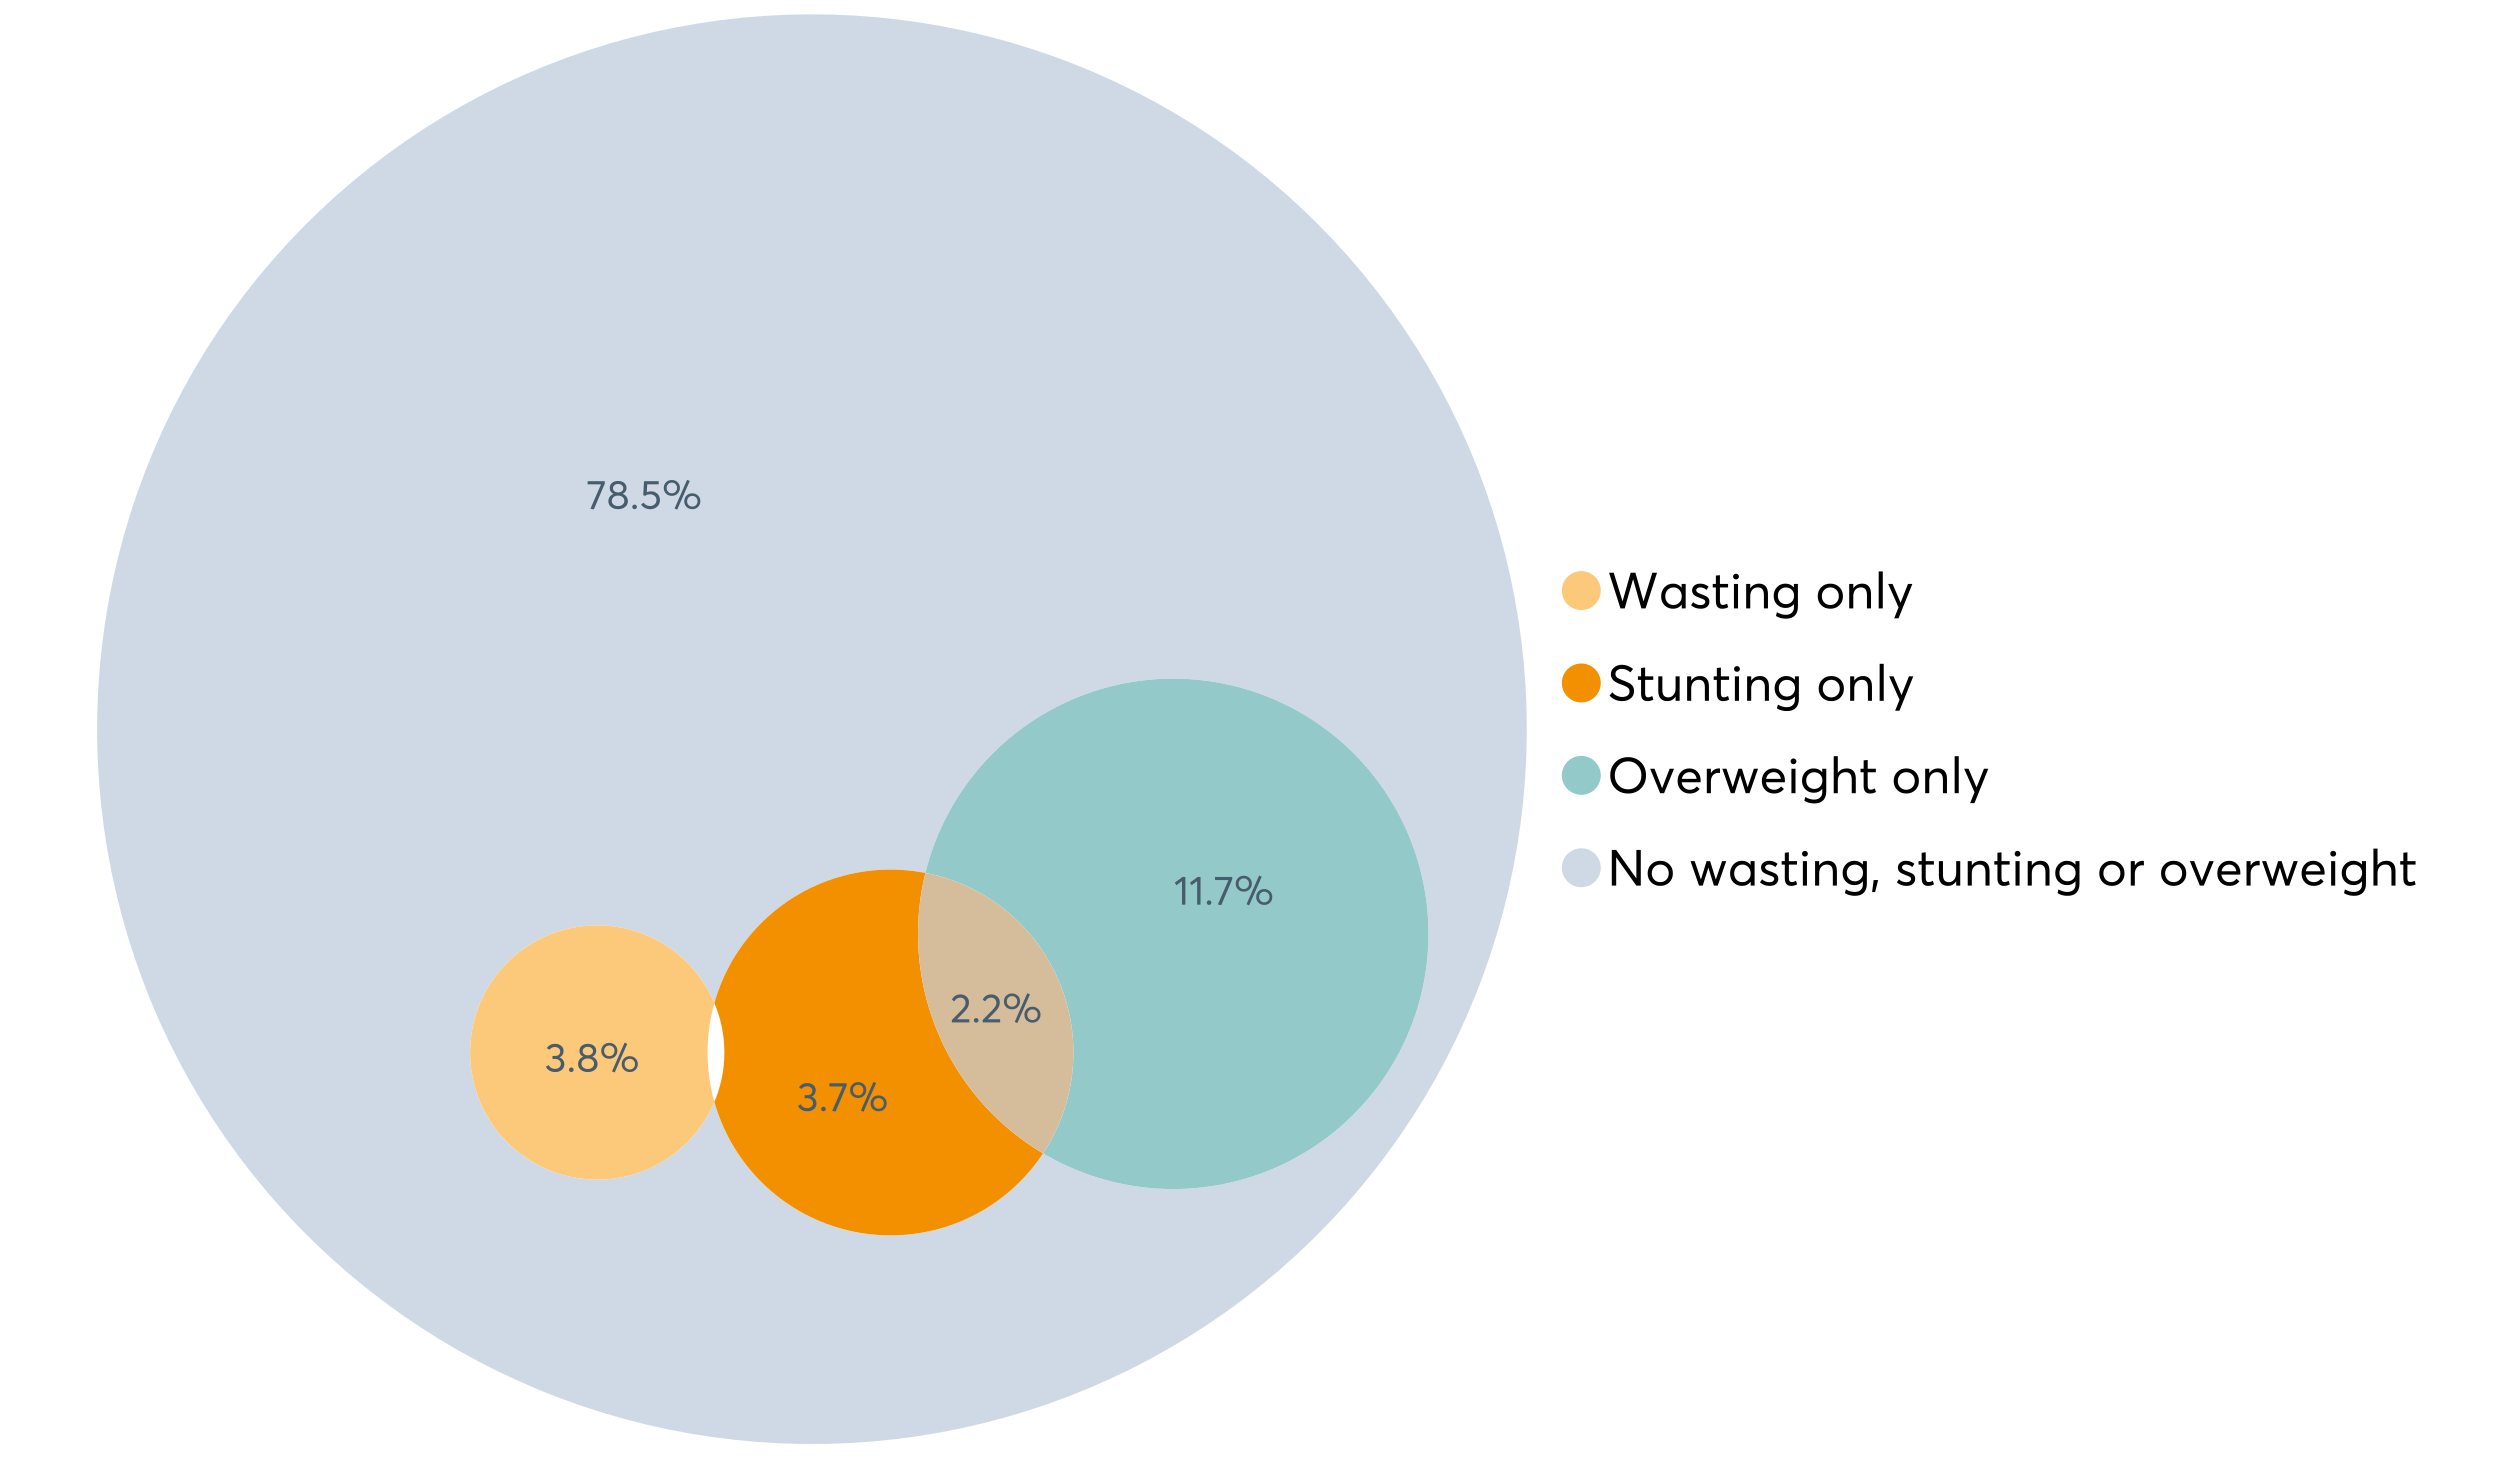 <?xml version="1.0" encoding="UTF-8"?>
<svg xmlns="http://www.w3.org/2000/svg" xmlns:xlink="http://www.w3.org/1999/xlink" width="1234.286pt" height="720pt" viewBox="0 0 1234.286 720" version="1.1">
<defs>
<g>
<symbol overflow="visible" id="glyph0-0">
<path style="stroke:none;" d=""/>
</symbol>
<symbol overflow="visible" id="glyph0-1">
<path style="stroke:none;" d="M 22.234 -17.609 L 24.547 -17.609 L 18.906 0 L 16.828 0 L 12.75 -14.438 L 12.734 -14.438 L 8.578 0 L 6.5 0 L 0.875 -17.609 L 3.172 -17.609 L 7.516 -3.547 L 7.562 -3.547 L 11.531 -17.609 L 13.891 -17.609 L 17.859 -3.5 L 17.891 -3.5 Z M 22.234 -17.609 "/>
</symbol>
<symbol overflow="visible" id="glyph0-2">
<path style="stroke:none;" d="M 11.297 -12.078 L 13.297 -12.078 L 13.297 0 L 11.359 0 L 11.359 -1.906 L 11.344 -1.906 C 10.312 -0.531 8.906 0.156 7.125 0.156 C 5.414 0.156 4 -0.406 2.875 -1.531 C 1.75 -2.656 1.188 -4.129 1.188 -5.953 C 1.188 -7.742 1.742 -9.238 2.859 -10.438 C 3.984 -11.633 5.395 -12.234 7.094 -12.234 C 8.812 -12.234 10.203 -11.578 11.266 -10.266 L 11.297 -10.266 Z M 7.297 -1.688 C 8.422 -1.688 9.379 -2.086 10.172 -2.891 C 10.961 -3.691 11.359 -4.711 11.359 -5.953 C 11.359 -7.191 10.973 -8.238 10.203 -9.094 C 9.441 -9.945 8.477 -10.375 7.312 -10.375 C 6.156 -10.375 5.18 -9.961 4.391 -9.141 C 3.609 -8.328 3.219 -7.266 3.219 -5.953 C 3.219 -4.711 3.594 -3.691 4.344 -2.891 C 5.102 -2.086 6.086 -1.688 7.297 -1.688 Z M 7.297 -1.688 "/>
</symbol>
<symbol overflow="visible" id="glyph0-3">
<path style="stroke:none;" d="M 5.609 0.156 C 3.734 0.156 2.156 -0.426 0.875 -1.594 L 1.906 -3.094 C 2.945 -2.133 4.18 -1.656 5.609 -1.656 C 6.305 -1.656 6.859 -1.812 7.266 -2.125 C 7.68 -2.445 7.891 -2.832 7.891 -3.281 C 7.891 -3.738 7.688 -4.086 7.281 -4.328 C 6.875 -4.566 6.164 -4.859 5.156 -5.203 C 5.094 -5.223 5.047 -5.242 5.016 -5.266 C 3.836 -5.672 2.938 -6.141 2.312 -6.672 C 1.695 -7.203 1.391 -7.973 1.391 -8.984 C 1.391 -9.91 1.766 -10.68 2.516 -11.297 C 3.266 -11.922 4.223 -12.234 5.391 -12.234 C 6.922 -12.234 8.301 -11.738 9.531 -10.75 L 8.484 -9.156 C 7.523 -9.977 6.457 -10.391 5.281 -10.391 C 4.801 -10.391 4.367 -10.258 3.984 -10 C 3.609 -9.738 3.422 -9.398 3.422 -8.984 C 3.422 -8.555 3.609 -8.207 3.984 -7.938 C 4.359 -7.676 4.93 -7.395 5.703 -7.094 C 5.836 -7.039 6.082 -6.945 6.438 -6.812 C 6.789 -6.688 7.023 -6.598 7.141 -6.547 C 7.254 -6.492 7.453 -6.406 7.734 -6.281 C 8.016 -6.164 8.207 -6.078 8.312 -6.016 C 8.414 -5.961 8.566 -5.867 8.766 -5.734 C 8.973 -5.598 9.113 -5.477 9.188 -5.375 C 9.258 -5.281 9.359 -5.148 9.484 -4.984 C 9.609 -4.816 9.695 -4.656 9.75 -4.5 C 9.801 -4.344 9.844 -4.16 9.875 -3.953 C 9.906 -3.742 9.922 -3.523 9.922 -3.297 C 9.922 -2.305 9.547 -1.484 8.797 -0.828 C 8.055 -0.172 6.992 0.156 5.609 0.156 Z M 5.609 0.156 "/>
</symbol>
<symbol overflow="visible" id="glyph0-4">
<path style="stroke:none;" d="M 5.328 0.156 C 3.234 0.156 2.188 -1.094 2.188 -3.594 L 2.188 -10.344 L 0.641 -10.344 L 0.641 -12.078 L 2.188 -12.078 L 2.188 -16.203 L 4.188 -16.422 L 4.188 -12.078 L 8.219 -12.078 L 8.219 -10.344 L 4.188 -10.344 L 4.188 -3.891 C 4.188 -3.148 4.297 -2.602 4.516 -2.25 C 4.742 -1.906 5.133 -1.734 5.688 -1.734 C 6.312 -1.734 6.988 -1.941 7.719 -2.359 L 8.266 -0.594 C 7.367 -0.094 6.391 0.156 5.328 0.156 Z M 5.328 0.156 "/>
</symbol>
<symbol overflow="visible" id="glyph0-5">
<path style="stroke:none;" d="M 3.094 -14.312 C 2.688 -14.312 2.344 -14.445 2.062 -14.719 C 1.789 -15 1.656 -15.336 1.656 -15.734 C 1.656 -16.129 1.789 -16.461 2.062 -16.734 C 2.344 -17.004 2.688 -17.141 3.094 -17.141 C 3.5 -17.141 3.844 -17 4.125 -16.719 C 4.406 -16.438 4.547 -16.109 4.547 -15.734 C 4.547 -15.336 4.406 -15 4.125 -14.719 C 3.844 -14.445 3.5 -14.312 3.094 -14.312 Z M 2.078 0 L 2.078 -12.078 L 4.094 -12.078 L 4.094 0 Z M 2.078 0 "/>
</symbol>
<symbol overflow="visible" id="glyph0-6">
<path style="stroke:none;" d="M 8.344 -12.234 C 9.676 -12.234 10.727 -11.805 11.5 -10.953 C 12.281 -10.098 12.672 -8.836 12.672 -7.172 L 12.672 0 L 10.672 0 L 10.672 -6.594 C 10.672 -9.113 9.688 -10.375 7.719 -10.375 C 6.562 -10.375 5.641 -9.988 4.953 -9.219 C 4.266 -8.445 3.922 -7.383 3.922 -6.031 L 3.922 0 L 1.906 0 L 1.906 -12.078 L 3.922 -12.078 L 3.922 -9.969 L 3.938 -9.969 C 5 -11.477 6.469 -12.234 8.344 -12.234 Z M 8.344 -12.234 "/>
</symbol>
<symbol overflow="visible" id="glyph0-7">
<path style="stroke:none;" d="M 11.094 -12.078 L 13.078 -12.078 L 13.078 -0.922 C 13.078 0.93 12.594 2.391 11.625 3.453 C 10.656 4.523 9.16 5.062 7.141 5.062 C 5.328 5.062 3.691 4.625 2.234 3.75 L 2.703 1.891 C 4.211 2.734 5.66 3.156 7.047 3.156 C 8.348 3.156 9.348 2.816 10.047 2.141 C 10.754 1.473 11.109 0.629 11.109 -0.391 L 11.109 -2.078 L 11.062 -2.078 C 10.051 -0.836 8.688 -0.219 6.969 -0.219 C 5.312 -0.219 3.922 -0.77 2.797 -1.875 C 1.672 -2.988 1.109 -4.43 1.109 -6.203 C 1.109 -7.922 1.66 -9.352 2.766 -10.5 C 3.867 -11.656 5.238 -12.234 6.875 -12.234 C 8.57 -12.234 9.961 -11.617 11.047 -10.391 L 11.094 -10.391 Z M 7.125 -2.109 C 8.332 -2.109 9.305 -2.5 10.047 -3.281 C 10.797 -4.07 11.172 -5.078 11.172 -6.297 C 11.172 -7.492 10.785 -8.469 10.016 -9.219 C 9.242 -9.969 8.281 -10.344 7.125 -10.344 C 5.977 -10.344 5.031 -9.957 4.281 -9.188 C 3.539 -8.426 3.172 -7.457 3.172 -6.281 C 3.172 -5.02 3.551 -4.008 4.312 -3.25 C 5.07 -2.488 6.008 -2.109 7.125 -2.109 Z M 7.125 -2.109 "/>
</symbol>
<symbol overflow="visible" id="glyph0-8">
<path style="stroke:none;" d=""/>
</symbol>
<symbol overflow="visible" id="glyph0-9">
<path style="stroke:none;" d="M 7.422 0.156 C 5.566 0.156 4.062 -0.43 2.906 -1.609 C 1.75 -2.785 1.172 -4.258 1.172 -6.031 C 1.172 -7.801 1.75 -9.273 2.906 -10.453 C 4.062 -11.641 5.566 -12.234 7.422 -12.234 C 9.203 -12.234 10.68 -11.656 11.859 -10.5 C 13.035 -9.344 13.625 -7.852 13.625 -6.031 C 13.625 -4.207 13.035 -2.719 11.859 -1.562 C 10.68 -0.414 9.203 0.156 7.422 0.156 Z M 7.422 -1.688 C 8.598 -1.688 9.586 -2.094 10.391 -2.906 C 11.191 -3.727 11.594 -4.77 11.594 -6.031 C 11.594 -7.301 11.191 -8.344 10.391 -9.156 C 9.598 -9.969 8.609 -10.375 7.422 -10.375 C 6.18 -10.375 5.164 -9.953 4.375 -9.109 C 3.594 -8.273 3.203 -7.242 3.203 -6.016 C 3.203 -4.797 3.594 -3.77 4.375 -2.938 C 5.164 -2.102 6.18 -1.688 7.422 -1.688 Z M 7.422 -1.688 "/>
</symbol>
<symbol overflow="visible" id="glyph0-10">
<path style="stroke:none;" d="M 2.078 0 L 2.078 -18.266 L 4.094 -18.266 L 4.094 0 Z M 2.078 0 "/>
</symbol>
<symbol overflow="visible" id="glyph0-11">
<path style="stroke:none;" d="M 10.344 -12.078 L 12.484 -12.078 L 5.656 4.906 L 3.516 4.906 L 5.688 -0.5 L 0.578 -12.078 L 2.734 -12.078 L 6.656 -2.875 L 6.703 -2.875 Z M 10.344 -12.078 "/>
</symbol>
<symbol overflow="visible" id="glyph0-12">
<path style="stroke:none;" d="M 7.344 0.156 C 4.875 0.156 2.789 -0.754 1.094 -2.578 L 2.484 -4.219 C 3.098 -3.457 3.844 -2.879 4.719 -2.484 C 5.594 -2.086 6.477 -1.891 7.375 -1.891 C 8.457 -1.891 9.328 -2.129 9.984 -2.609 C 10.641 -3.086 10.969 -3.75 10.969 -4.594 C 10.969 -5.051 10.891 -5.445 10.734 -5.781 C 10.578 -6.113 10.305 -6.406 9.922 -6.656 C 9.547 -6.914 9.176 -7.125 8.812 -7.281 C 8.457 -7.438 7.953 -7.641 7.297 -7.891 C 7.18 -7.941 7.086 -7.973 7.016 -7.984 C 6.367 -8.223 5.844 -8.426 5.438 -8.594 C 5.039 -8.77 4.582 -9.016 4.062 -9.328 C 3.539 -9.641 3.133 -9.957 2.844 -10.281 C 2.551 -10.602 2.297 -11.008 2.078 -11.5 C 1.867 -11.988 1.766 -12.531 1.766 -13.125 C 1.766 -14.438 2.285 -15.535 3.328 -16.422 C 4.367 -17.316 5.641 -17.773 7.141 -17.797 C 9.129 -17.797 10.992 -17.109 12.734 -15.734 L 11.406 -14.047 C 10.039 -15.203 8.617 -15.781 7.141 -15.781 C 6.285 -15.781 5.551 -15.551 4.938 -15.094 C 4.32 -14.645 4.016 -14.02 4.016 -13.219 C 4.016 -12.895 4.082 -12.594 4.219 -12.312 C 4.352 -12.039 4.5 -11.816 4.656 -11.641 C 4.82 -11.473 5.113 -11.281 5.531 -11.062 C 5.945 -10.852 6.273 -10.691 6.516 -10.578 C 6.754 -10.473 7.172 -10.305 7.766 -10.078 C 9.586 -9.379 10.785 -8.832 11.359 -8.438 C 12.598 -7.594 13.219 -6.383 13.219 -4.812 C 13.219 -3.258 12.645 -2.039 11.5 -1.156 C 10.352 -0.281 8.969 0.156 7.344 0.156 Z M 7.344 0.156 "/>
</symbol>
<symbol overflow="visible" id="glyph0-13">
<path style="stroke:none;" d="M 10.203 -12.078 L 12.203 -12.078 L 12.203 0 L 10.203 0 L 10.203 -2.016 L 10.172 -2.016 C 9.16 -0.566 7.836 0.156 6.203 0.156 C 4.766 0.156 3.645 -0.258 2.844 -1.094 C 2.051 -1.938 1.656 -3.203 1.656 -4.891 L 1.656 -12.078 L 3.672 -12.078 L 3.672 -5.453 C 3.672 -4.117 3.914 -3.156 4.406 -2.562 C 4.895 -1.977 5.633 -1.688 6.625 -1.688 C 7.613 -1.688 8.457 -2.094 9.156 -2.906 C 9.852 -3.727 10.203 -4.836 10.203 -6.234 Z M 10.203 -12.078 "/>
</symbol>
<symbol overflow="visible" id="glyph0-14">
<path style="stroke:none;" d="M 10.328 0.156 C 7.711 0.156 5.582 -0.691 3.938 -2.391 C 2.289 -4.086 1.469 -6.223 1.469 -8.797 C 1.469 -11.379 2.289 -13.523 3.938 -15.234 C 5.582 -16.941 7.711 -17.797 10.328 -17.797 C 12.836 -17.797 14.926 -16.961 16.594 -15.297 C 18.27 -13.629 19.109 -11.469 19.109 -8.812 C 19.109 -6.164 18.27 -4.008 16.594 -2.344 C 14.926 -0.676 12.836 0.156 10.328 0.156 Z M 10.328 -1.906 C 12.172 -1.906 13.719 -2.555 14.969 -3.859 C 16.219 -5.16 16.844 -6.812 16.844 -8.812 C 16.844 -10.82 16.219 -12.477 14.969 -13.781 C 13.719 -15.082 12.172 -15.734 10.328 -15.734 C 8.391 -15.734 6.801 -15.066 5.562 -13.734 C 4.32 -12.398 3.703 -10.754 3.703 -8.797 C 3.703 -6.848 4.32 -5.211 5.562 -3.891 C 6.801 -2.566 8.391 -1.906 10.328 -1.906 Z M 10.328 -1.906 "/>
</symbol>
<symbol overflow="visible" id="glyph0-15">
<path style="stroke:none;" d="M 10.203 -12.078 L 12.375 -12.078 L 7.469 0 L 5.531 0 L 0.594 -12.078 L 2.75 -12.078 L 6.469 -2.562 L 6.547 -2.562 Z M 10.203 -12.078 "/>
</symbol>
<symbol overflow="visible" id="glyph0-16">
<path style="stroke:none;" d="M 12.562 -6.234 C 12.562 -6.098 12.551 -5.922 12.531 -5.703 L 12.5 -5.406 L 3.203 -5.406 C 3.336 -4.281 3.77 -3.379 4.5 -2.703 C 5.238 -2.023 6.156 -1.688 7.25 -1.688 C 8.656 -1.688 9.785 -2.234 10.641 -3.328 L 12.062 -2.109 C 10.883 -0.598 9.254 0.156 7.172 0.156 C 5.43 0.156 3.992 -0.414 2.859 -1.562 C 1.734 -2.719 1.172 -4.207 1.172 -6.031 C 1.172 -7.832 1.719 -9.316 2.812 -10.484 C 3.914 -11.648 5.297 -12.234 6.953 -12.234 C 8.617 -12.234 9.969 -11.672 11 -10.547 C 12.039 -9.422 12.562 -7.984 12.562 -6.234 Z M 9.406 -9.469 C 8.789 -10.07 8.004 -10.375 7.047 -10.375 C 6.086 -10.375 5.266 -10.078 4.578 -9.484 C 3.891 -8.898 3.457 -8.098 3.281 -7.078 L 10.562 -7.078 C 10.406 -8.078 10.02 -8.875 9.406 -9.469 Z M 9.406 -9.469 "/>
</symbol>
<symbol overflow="visible" id="glyph0-17">
<path style="stroke:none;" d="M 7.891 -12.234 C 8.141 -12.234 8.305 -12.223 8.391 -12.203 L 8.391 -9.969 C 8.023 -10.008 7.758 -10.031 7.594 -10.031 C 6.469 -10.031 5.57 -9.641 4.906 -8.859 C 4.25 -8.078 3.922 -7.066 3.922 -5.828 L 3.922 0 L 1.906 0 L 1.906 -12.078 L 3.922 -12.078 L 3.922 -9.953 L 3.938 -9.953 C 4.883 -11.473 6.203 -12.234 7.891 -12.234 Z M 7.891 -12.234 "/>
</symbol>
<symbol overflow="visible" id="glyph0-18">
<path style="stroke:none;" d="M 16.297 -12.078 L 18.344 -12.078 L 14.141 0 L 12.25 0 L 9.531 -8.812 L 9.5 -8.812 L 6.75 0 L 4.906 0 L 0.719 -12.078 L 2.75 -12.078 L 5.828 -3.047 L 5.875 -3.047 L 8.641 -12.078 L 10.375 -12.078 L 13.172 -3.047 L 13.219 -3.047 Z M 16.297 -12.078 "/>
</symbol>
<symbol overflow="visible" id="glyph0-19">
<path style="stroke:none;" d="M 8.406 -12.234 C 9.781 -12.234 10.852 -11.816 11.625 -10.984 C 12.406 -10.16 12.797 -8.914 12.797 -7.25 L 12.797 0 L 10.797 0 L 10.797 -6.672 C 10.797 -9.141 9.812 -10.375 7.844 -10.375 C 6.633 -10.375 5.676 -9.992 4.969 -9.234 C 4.27 -8.473 3.922 -7.422 3.922 -6.078 L 3.922 0 L 1.906 0 L 1.906 -18.266 L 3.922 -18.266 L 3.922 -10.094 L 3.969 -10.094 C 4.977 -11.52 6.457 -12.234 8.406 -12.234 Z M 8.406 -12.234 "/>
</symbol>
<symbol overflow="visible" id="glyph0-20">
<path style="stroke:none;" d="M 14.359 -17.609 L 16.531 -17.609 L 16.531 0 L 14.312 0 L 4.438 -13.891 L 4.391 -13.891 L 4.391 0 L 2.234 0 L 2.234 -17.609 L 4.359 -17.609 L 14.312 -3.578 L 14.359 -3.578 Z M 14.359 -17.609 "/>
</symbol>
<symbol overflow="visible" id="glyph0-21">
<path style="stroke:none;" d="M 0.797 3.219 L 1.594 -2.734 L 3.797 -2.734 L 2.281 3.219 Z M 0.797 3.219 "/>
</symbol>
<symbol overflow="visible" id="glyph1-0">
<path style="stroke:none;" d=""/>
</symbol>
<symbol overflow="visible" id="glyph1-1">
<path style="stroke:none;" d="M 3.328 -1.531 L 9.406 -1.531 L 9.406 0 L 0.797 0 L 0.781 -1.156 L 5.469 -5.938 C 6.156 -6.656 6.676 -7.289 7.031 -7.844 C 7.383 -8.406 7.562 -8.992 7.562 -9.609 C 7.562 -10.367 7.32 -10.992 6.844 -11.484 C 6.363 -11.984 5.742 -12.234 4.984 -12.234 C 3.672 -12.234 2.688 -11.613 2.031 -10.375 L 0.797 -11.219 C 1.672 -12.945 3.098 -13.812 5.078 -13.812 C 6.223 -13.812 7.203 -13.445 8.016 -12.719 C 8.828 -11.988 9.234 -11.016 9.234 -9.797 C 9.234 -9.004 9.051 -8.25 8.688 -7.531 C 8.332 -6.812 7.734 -6.031 6.891 -5.188 L 3.328 -1.578 Z M 3.328 -1.531 "/>
</symbol>
<symbol overflow="visible" id="glyph1-2">
<path style="stroke:none;" d="M 2.406 0.125 C 2.07 0.125 1.797 0.016 1.578 -0.203 C 1.359 -0.422 1.25 -0.688 1.25 -1 C 1.25 -1.312 1.359 -1.578 1.578 -1.797 C 1.797 -2.023 2.07 -2.141 2.406 -2.141 C 2.719 -2.141 2.984 -2.023 3.203 -1.797 C 3.43 -1.578 3.547 -1.312 3.547 -1 C 3.547 -0.688 3.43 -0.422 3.203 -0.203 C 2.984 0.016 2.719 0.125 2.406 0.125 Z M 2.406 0.125 "/>
</symbol>
<symbol overflow="visible" id="glyph1-3">
<path style="stroke:none;" d="M 7.531 0.344 L 6.219 -0.219 L 12.422 -14.391 L 13.734 -13.812 Z M 4.859 -6.438 C 3.742 -6.438 2.801 -6.801 2.031 -7.531 C 1.27 -8.27 0.891 -9.223 0.891 -10.391 C 0.891 -11.473 1.258 -12.391 2 -13.141 C 2.738 -13.898 3.691 -14.281 4.859 -14.281 C 5.984 -14.281 6.93 -13.922 7.703 -13.203 C 8.473 -12.484 8.859 -11.547 8.859 -10.391 C 8.859 -9.285 8.484 -8.348 7.734 -7.578 C 6.992 -6.816 6.035 -6.438 4.859 -6.438 Z M 4.891 -7.719 C 5.641 -7.719 6.254 -7.973 6.734 -8.484 C 7.211 -8.992 7.453 -9.625 7.453 -10.375 C 7.453 -11.145 7.203 -11.77 6.703 -12.25 C 6.211 -12.738 5.609 -12.984 4.891 -12.984 C 4.129 -12.984 3.508 -12.734 3.031 -12.234 C 2.551 -11.734 2.312 -11.113 2.312 -10.375 C 2.312 -9.582 2.555 -8.941 3.047 -8.453 C 3.535 -7.961 4.148 -7.719 4.891 -7.719 Z M 14.969 0.125 C 13.852 0.125 12.91 -0.238 12.141 -0.969 C 11.379 -1.707 11 -2.656 11 -3.812 C 11 -4.895 11.367 -5.816 12.109 -6.578 C 12.859 -7.336 13.812 -7.719 14.969 -7.719 C 16.082 -7.719 17.023 -7.348 17.797 -6.609 C 18.566 -5.879 18.953 -4.945 18.953 -3.812 C 18.953 -2.707 18.582 -1.773 17.844 -1.016 C 17.113 -0.254 16.156 0.125 14.969 0.125 Z M 14.969 -1.156 C 15.738 -1.156 16.363 -1.406 16.844 -1.906 C 17.32 -2.414 17.562 -3.039 17.562 -3.781 C 17.562 -4.57 17.312 -5.207 16.812 -5.688 C 16.312 -6.176 15.695 -6.422 14.969 -6.422 C 14.219 -6.422 13.602 -6.164 13.125 -5.656 C 12.656 -5.156 12.422 -4.531 12.422 -3.781 C 12.422 -3.008 12.664 -2.379 13.156 -1.891 C 13.645 -1.398 14.25 -1.156 14.969 -1.156 Z M 14.969 -1.156 "/>
</symbol>
<symbol overflow="visible" id="glyph1-4">
<path style="stroke:none;" d="M 0.531 -13.703 L 9.016 -13.703 L 9.016 -12.516 L 3.594 0.234 L 1.906 -0.094 L 7.156 -12.141 L 0.531 -12.141 Z M 0.531 -13.703 "/>
</symbol>
<symbol overflow="visible" id="glyph1-5">
<path style="stroke:none;" d="M 7.938 -7.422 C 8.719 -7.16 9.348 -6.711 9.828 -6.078 C 10.305 -5.441 10.547 -4.672 10.547 -3.766 C 10.547 -2.609 10.086 -1.672 9.172 -0.953 C 8.254 -0.234 7.102 0.125 5.719 0.125 C 4.32 0.125 3.172 -0.242 2.266 -0.984 C 1.367 -1.723 0.922 -2.648 0.922 -3.766 C 0.922 -4.672 1.16 -5.441 1.641 -6.078 C 2.117 -6.711 2.742 -7.16 3.516 -7.422 L 3.516 -7.438 C 3.004 -7.594 2.555 -7.938 2.172 -8.469 C 1.785 -9 1.594 -9.617 1.594 -10.328 C 1.594 -11.398 1.977 -12.25 2.75 -12.875 C 3.52 -13.5 4.508 -13.812 5.719 -13.812 C 6.957 -13.812 7.957 -13.492 8.719 -12.859 C 9.488 -12.223 9.875 -11.379 9.875 -10.328 C 9.875 -9.641 9.676 -9.023 9.281 -8.484 C 8.883 -7.941 8.438 -7.594 7.938 -7.438 Z M 5.719 -12.328 C 4.977 -12.328 4.375 -12.117 3.906 -11.703 C 3.438 -11.285 3.203 -10.785 3.203 -10.203 C 3.203 -9.578 3.438 -9.078 3.906 -8.703 C 4.375 -8.328 4.977 -8.141 5.719 -8.141 C 6.477 -8.141 7.094 -8.328 7.562 -8.703 C 8.039 -9.078 8.281 -9.578 8.281 -10.203 C 8.281 -10.816 8.035 -11.32 7.547 -11.719 C 7.055 -12.125 6.445 -12.328 5.719 -12.328 Z M 5.719 -1.391 C 6.633 -1.391 7.379 -1.641 7.953 -2.141 C 8.523 -2.641 8.812 -3.242 8.812 -3.953 C 8.812 -4.734 8.523 -5.363 7.953 -5.844 C 7.379 -6.332 6.633 -6.578 5.719 -6.578 C 4.789 -6.578 4.039 -6.332 3.469 -5.844 C 2.895 -5.363 2.609 -4.734 2.609 -3.953 C 2.609 -3.211 2.906 -2.598 3.5 -2.109 C 4.102 -1.629 4.844 -1.391 5.719 -1.391 Z M 5.719 -1.391 "/>
</symbol>
<symbol overflow="visible" id="glyph1-6">
<path style="stroke:none;" d="M 5.688 -8.688 C 6.945 -8.688 8 -8.289 8.844 -7.5 C 9.688 -6.707 10.109 -5.648 10.109 -4.328 C 10.109 -3.023 9.648 -1.953 8.734 -1.109 C 7.816 -0.273 6.688 0.141 5.344 0.141 C 4.395 0.141 3.52 -0.062 2.719 -0.469 C 1.914 -0.875 1.273 -1.438 0.797 -2.156 L 2.047 -3.109 C 2.367 -2.586 2.805 -2.176 3.359 -1.875 C 3.91 -1.582 4.531 -1.438 5.219 -1.438 C 6.113 -1.438 6.867 -1.711 7.484 -2.266 C 8.098 -2.816 8.406 -3.508 8.406 -4.344 C 8.406 -5.238 8.098 -5.941 7.484 -6.453 C 6.867 -6.961 6.125 -7.219 5.25 -7.219 C 4.207 -7.219 3.398 -6.961 2.828 -6.453 L 1.859 -6.766 L 2.25 -13.703 L 9.484 -13.703 L 9.484 -12.141 L 3.828 -12.141 L 3.609 -8.297 C 4.367 -8.555 5.062 -8.688 5.688 -8.688 Z M 5.688 -8.688 "/>
</symbol>
<symbol overflow="visible" id="glyph1-7">
<path style="stroke:none;" d="M 7.344 -7.094 C 8.07 -6.812 8.641 -6.375 9.047 -5.781 C 9.461 -5.188 9.672 -4.484 9.672 -3.672 C 9.672 -2.555 9.25 -1.645 8.406 -0.938 C 7.57 -0.227 6.52 0.125 5.25 0.125 C 4.113 0.125 3.133 -0.117 2.312 -0.609 C 1.5 -1.109 0.914 -1.77 0.562 -2.594 L 2.016 -3.266 C 2.555 -2.055 3.598 -1.453 5.141 -1.453 C 5.941 -1.453 6.613 -1.68 7.156 -2.141 C 7.695 -2.598 7.969 -3.191 7.969 -3.922 C 7.969 -4.617 7.707 -5.195 7.188 -5.656 C 6.676 -6.125 5.938 -6.359 4.969 -6.359 L 3.828 -6.359 L 3.828 -7.828 L 5.156 -7.828 C 5.988 -7.828 6.609 -8.035 7.016 -8.453 C 7.43 -8.867 7.641 -9.391 7.641 -10.016 C 7.641 -10.672 7.391 -11.203 6.891 -11.609 C 6.398 -12.023 5.789 -12.234 5.062 -12.234 C 3.883 -12.234 2.992 -11.789 2.391 -10.906 L 1.031 -11.641 C 1.406 -12.305 1.941 -12.832 2.641 -13.219 C 3.336 -13.613 4.16 -13.812 5.109 -13.812 C 6.316 -13.812 7.316 -13.488 8.109 -12.844 C 8.91 -12.195 9.312 -11.328 9.312 -10.234 C 9.312 -9.555 9.141 -8.941 8.797 -8.391 C 8.453 -7.836 7.969 -7.414 7.344 -7.125 Z M 7.344 -7.094 "/>
</symbol>
<symbol overflow="visible" id="glyph1-8">
<path style="stroke:none;" d="M 3.984 0 L 3.984 -11.656 L 1.25 -9.609 L 0.422 -10.859 L 4.266 -13.703 L 5.656 -13.703 L 5.656 0 Z M 3.984 0 "/>
</symbol>
</g>
</defs>
<g id="surface117650">
<path style=" stroke:none;fill-rule:nonzero;fill:rgb(98.824%,78.824%,47.843%);fill-opacity:1;" d="M 790.324 291.582 C 790.324 296.891 786.02 301.195 780.711 301.195 C 775.398 301.195 771.094 296.891 771.094 291.582 C 771.094 286.273 775.398 281.969 780.711 281.969 C 786.02 281.969 790.324 286.273 790.324 291.582 "/>
<g style="fill:rgb(0%,0%,0%);fill-opacity:1;">
  <use xlink:href="#glyph0-1" x="793.543" y="300.387"/>
  <use xlink:href="#glyph0-2" x="818.944" y="300.387"/>
  <use xlink:href="#glyph0-3" x="834.026" y="300.387"/>
  <use xlink:href="#glyph0-4" x="844.965" y="300.387"/>
  <use xlink:href="#glyph0-5" x="853.994" y="300.387"/>
  <use xlink:href="#glyph0-6" x="860.195" y="300.387"/>
  <use xlink:href="#glyph0-7" x="874.583" y="300.387"/>
  <use xlink:href="#glyph0-8" x="889.441" y="300.387"/>
  <use xlink:href="#glyph0-9" x="896.263" y="300.387"/>
  <use xlink:href="#glyph0-6" x="911.072" y="300.387"/>
  <use xlink:href="#glyph0-10" x="925.459" y="300.387"/>
  <use xlink:href="#glyph0-11" x="931.66" y="300.387"/>
</g>
<path style=" stroke:none;fill-rule:nonzero;fill:rgb(95.294%,56.471%,0%);fill-opacity:1;" d="M 790.324 337.195 C 790.324 342.504 786.02 346.809 780.711 346.809 C 775.398 346.809 771.094 342.504 771.094 337.195 C 771.094 331.883 775.398 327.578 780.711 327.578 C 786.02 327.578 790.324 331.883 790.324 337.195 "/>
<g style="fill:rgb(0%,0%,0%);fill-opacity:1;">
  <use xlink:href="#glyph0-12" x="793.543" y="346"/>
  <use xlink:href="#glyph0-4" x="808.029" y="346"/>
  <use xlink:href="#glyph0-13" x="817.059" y="346"/>
  <use xlink:href="#glyph0-6" x="831.049" y="346"/>
  <use xlink:href="#glyph0-4" x="845.436" y="346"/>
  <use xlink:href="#glyph0-5" x="854.465" y="346"/>
  <use xlink:href="#glyph0-6" x="860.667" y="346"/>
  <use xlink:href="#glyph0-7" x="875.054" y="346"/>
  <use xlink:href="#glyph0-8" x="889.913" y="346"/>
  <use xlink:href="#glyph0-9" x="896.734" y="346"/>
  <use xlink:href="#glyph0-6" x="911.543" y="346"/>
  <use xlink:href="#glyph0-10" x="925.93" y="346"/>
  <use xlink:href="#glyph0-11" x="932.132" y="346"/>
</g>
<path style=" stroke:none;fill-rule:nonzero;fill:rgb(57.647%,79.216%,78.824%);fill-opacity:1;" d="M 790.324 382.805 C 790.324 388.117 786.02 392.422 780.711 392.422 C 775.398 392.422 771.094 388.117 771.094 382.805 C 771.094 377.496 775.398 373.191 780.711 373.191 C 786.02 373.191 790.324 377.496 790.324 382.805 "/>
<g style="fill:rgb(0%,0%,0%);fill-opacity:1;">
  <use xlink:href="#glyph0-14" x="793.543" y="391.613"/>
  <use xlink:href="#glyph0-15" x="814.107" y="391.613"/>
  <use xlink:href="#glyph0-16" x="827.08" y="391.613"/>
  <use xlink:href="#glyph0-17" x="840.773" y="391.613"/>
  <use xlink:href="#glyph0-18" x="849.628" y="391.613"/>
  <use xlink:href="#glyph0-16" x="868.679" y="391.613"/>
  <use xlink:href="#glyph0-5" x="882.372" y="391.613"/>
  <use xlink:href="#glyph0-7" x="888.573" y="391.613"/>
  <use xlink:href="#glyph0-19" x="903.432" y="391.613"/>
  <use xlink:href="#glyph0-4" x="917.918" y="391.613"/>
  <use xlink:href="#glyph0-8" x="926.947" y="391.613"/>
  <use xlink:href="#glyph0-9" x="933.769" y="391.613"/>
  <use xlink:href="#glyph0-6" x="948.578" y="391.613"/>
  <use xlink:href="#glyph0-10" x="962.965" y="391.613"/>
  <use xlink:href="#glyph0-11" x="969.166" y="391.613"/>
</g>
<path style=" stroke:none;fill-rule:nonzero;fill:rgb(81.176%,85.098%,89.804%);fill-opacity:1;" d="M 790.324 428.418 C 790.324 433.727 786.02 438.031 780.711 438.031 C 775.398 438.031 771.094 433.727 771.094 428.418 C 771.094 423.109 775.398 418.805 780.711 418.805 C 786.02 418.805 790.324 423.109 790.324 428.418 "/>
<g style="fill:rgb(0%,0%,0%);fill-opacity:1;">
  <use xlink:href="#glyph0-20" x="793.543" y="437.223"/>
  <use xlink:href="#glyph0-9" x="812.296" y="437.223"/>
  <use xlink:href="#glyph0-8" x="827.105" y="437.223"/>
  <use xlink:href="#glyph0-18" x="833.926" y="437.223"/>
  <use xlink:href="#glyph0-2" x="852.977" y="437.223"/>
  <use xlink:href="#glyph0-3" x="868.059" y="437.223"/>
  <use xlink:href="#glyph0-4" x="878.998" y="437.223"/>
  <use xlink:href="#glyph0-5" x="888.027" y="437.223"/>
  <use xlink:href="#glyph0-6" x="894.229" y="437.223"/>
  <use xlink:href="#glyph0-7" x="908.616" y="437.223"/>
  <use xlink:href="#glyph0-21" x="923.474" y="437.223"/>
  <use xlink:href="#glyph0-8" x="928.808" y="437.223"/>
  <use xlink:href="#glyph0-3" x="935.629" y="437.223"/>
  <use xlink:href="#glyph0-4" x="946.568" y="437.223"/>
  <use xlink:href="#glyph0-13" x="955.598" y="437.223"/>
  <use xlink:href="#glyph0-6" x="969.588" y="437.223"/>
  <use xlink:href="#glyph0-4" x="983.975" y="437.223"/>
  <use xlink:href="#glyph0-5" x="993.004" y="437.223"/>
  <use xlink:href="#glyph0-6" x="999.206" y="437.223"/>
  <use xlink:href="#glyph0-7" x="1013.593" y="437.223"/>
  <use xlink:href="#glyph0-8" x="1028.452" y="437.223"/>
  <use xlink:href="#glyph0-9" x="1035.273" y="437.223"/>
  <use xlink:href="#glyph0-17" x="1050.082" y="437.223"/>
  <use xlink:href="#glyph0-8" x="1058.938" y="437.223"/>
  <use xlink:href="#glyph0-9" x="1065.759" y="437.223"/>
  <use xlink:href="#glyph0-15" x="1080.568" y="437.223"/>
  <use xlink:href="#glyph0-16" x="1093.541" y="437.223"/>
  <use xlink:href="#glyph0-17" x="1107.234" y="437.223"/>
  <use xlink:href="#glyph0-18" x="1116.09" y="437.223"/>
  <use xlink:href="#glyph0-16" x="1135.14" y="437.223"/>
  <use xlink:href="#glyph0-5" x="1148.833" y="437.223"/>
  <use xlink:href="#glyph0-7" x="1155.034" y="437.223"/>
  <use xlink:href="#glyph0-19" x="1169.893" y="437.223"/>
  <use xlink:href="#glyph0-4" x="1184.379" y="437.223"/>
</g>
<path style=" stroke:none;fill-rule:nonzero;fill:rgb(81.176%,85.098%,89.804%);fill-opacity:1;" d="M 407.594 712.879 L 418.73 712.488 L 429.852 711.75 L 440.938 710.66 L 451.988 709.219 L 462.988 707.434 L 473.926 705.301 L 484.789 702.82 L 495.57 700 L 506.258 696.844 L 516.836 693.348 L 527.301 689.52 L 537.641 685.367 L 547.844 680.887 L 557.902 676.086 L 567.801 670.973 L 577.535 665.547 L 587.094 659.816 L 596.465 653.789 L 605.641 647.469 L 614.617 640.863 L 623.375 633.973 L 631.914 626.812 L 640.223 619.387 L 648.289 611.703 L 656.113 603.766 L 663.68 595.586 L 670.988 587.172 L 678.023 578.535 L 684.785 569.676 L 691.262 560.609 L 697.449 551.34 L 703.344 541.883 L 708.934 532.246 L 714.219 522.434 L 719.191 512.461 L 723.844 502.336 L 728.176 492.07 L 732.184 481.672 L 735.859 471.152 L 739.199 460.523 L 742.203 449.793 L 744.871 438.973 L 747.191 428.074 L 749.168 417.105 L 750.797 406.082 L 752.078 395.012 L 753.008 383.91 L 753.586 372.781 L 753.812 361.641 L 753.691 350.496 L 753.215 339.363 L 752.387 328.25 L 751.211 317.172 L 749.684 306.133 L 747.809 295.148 L 745.59 284.227 L 743.023 273.383 L 740.121 262.625 L 736.875 251.965 L 733.297 241.41 L 729.391 230.977 L 725.152 220.672 L 720.594 210.504 L 715.715 200.484 L 710.52 190.625 L 705.02 180.934 L 699.215 171.422 L 693.113 162.098 L 686.719 152.973 L 680.043 144.051 L 673.086 135.348 L 665.859 126.863 L 658.367 118.617 L 650.617 110.605 L 642.621 102.848 L 634.383 95.344 L 625.91 88.105 L 617.215 81.137 L 608.305 74.445 L 599.188 68.039 L 589.871 61.926 L 580.367 56.105 L 570.684 50.594 L 560.832 45.387 L 550.82 40.492 L 540.66 35.918 L 530.359 31.668 L 519.93 27.742 L 509.383 24.152 L 498.727 20.895 L 487.973 17.973 L 477.129 15.395 L 466.215 13.16 L 455.23 11.27 L 444.195 9.727 L 433.117 8.535 L 422.004 7.691 L 410.871 7.199 L 399.73 7.062 L 388.59 7.273 L 377.461 7.836 L 366.355 8.75 L 355.285 10.016 L 344.258 11.629 L 333.289 13.59 L 322.387 15.898 L 311.562 18.547 L 300.828 21.535 L 290.191 24.863 L 279.668 28.523 L 269.266 32.516 L 258.992 36.836 L 248.859 41.473 L 238.883 46.434 L 229.062 51.703 L 219.418 57.281 L 209.949 63.16 L 200.676 69.336 L 191.598 75.801 L 182.73 82.547 L 174.082 89.574 L 165.656 96.867 L 157.469 104.422 L 149.52 112.234 L 141.824 120.293 L 134.387 128.59 L 127.215 137.117 L 120.312 145.867 L 113.695 154.832 L 107.359 164 L 101.32 173.363 L 95.578 182.914 L 90.137 192.641 L 85.012 202.531 L 80.195 212.582 L 75.703 222.781 L 71.531 233.113 L 67.691 243.574 L 64.184 254.148 L 61.008 264.832 L 58.172 275.609 L 55.68 286.469 L 53.531 297.402 L 51.727 308.398 L 50.273 319.445 L 49.168 330.535 L 48.414 341.652 L 48.008 352.789 L 47.957 363.934 L 48.258 375.07 L 48.91 386.195 L 49.91 397.293 L 51.262 408.355 L 52.965 419.367 L 55.012 430.32 L 57.402 441.203 L 60.141 452.008 L 63.215 462.719 L 66.625 473.324 L 70.367 483.82 L 74.441 494.191 L 78.84 504.43 L 83.562 514.523 L 88.598 524.465 L 93.945 534.242 L 99.598 543.844 L 105.551 553.262 L 111.801 562.492 L 118.336 571.516 L 125.156 580.328 L 132.246 588.922 L 139.609 597.289 L 147.23 605.418 L 155.102 613.305 L 163.223 620.938 L 171.578 628.309 L 180.164 635.414 L 188.969 642.242 L 197.984 648.793 L 207.199 655.055 L 216.613 661.02 L 226.207 666.688 L 235.977 672.051 L 245.906 677.102 L 255.996 681.832 L 266.227 686.246 L 276.594 690.336 L 287.086 694.094 L 297.688 697.52 L 308.395 700.609 L 319.191 703.359 L 330.074 705.766 L 341.023 707.828 L 352.035 709.547 L 363.094 710.914 L 374.188 711.93 L 385.312 712.598 L 396.453 712.914 Z M 435.664 609.836 L 432.816 609.668 L 429.98 609.406 L 427.148 609.059 L 424.332 608.617 L 421.531 608.09 L 418.746 607.473 L 415.984 606.77 L 413.242 605.98 L 410.531 605.102 L 407.848 604.141 L 405.195 603.098 L 402.578 601.965 L 399.996 600.754 L 397.453 599.465 L 394.953 598.09 L 392.5 596.641 L 390.09 595.113 L 387.734 593.512 L 385.426 591.836 L 383.172 590.09 L 380.977 588.273 L 378.84 586.387 L 376.762 584.434 L 374.746 582.414 L 372.797 580.336 L 370.914 578.195 L 369.098 575.996 L 367.355 573.738 L 365.684 571.43 L 364.082 569.07 L 362.559 566.66 L 361.113 564.203 L 359.746 561.703 L 358.457 559.16 L 357.25 556.574 L 356.125 553.957 L 355.082 551.301 L 354.125 548.617 L 353.25 545.902 L 352.699 543.98 L 352.297 544.93 L 351.473 546.73 L 350.586 548.504 L 349.648 550.25 L 348.652 551.965 L 347.605 553.645 L 346.504 555.293 L 345.352 556.906 L 344.152 558.48 L 342.898 560.016 L 341.602 561.512 L 340.254 562.969 L 338.863 564.379 L 337.43 565.746 L 335.953 567.066 L 334.434 568.34 L 332.875 569.562 L 331.281 570.738 L 329.648 571.863 L 327.98 572.934 L 326.281 573.953 L 324.551 574.918 L 322.793 575.828 L 321.004 576.68 L 319.188 577.477 L 317.352 578.215 L 315.488 578.895 L 313.609 579.52 L 311.707 580.078 L 309.789 580.582 L 307.859 581.023 L 305.914 581.402 L 303.957 581.719 L 301.992 581.977 L 300.023 582.168 L 298.043 582.301 L 296.062 582.367 L 294.082 582.375 L 292.102 582.32 L 290.125 582.199 L 288.152 582.02 L 286.184 581.777 L 284.227 581.473 L 282.281 581.105 L 280.344 580.676 L 278.426 580.188 L 276.52 579.637 L 274.637 579.027 L 272.77 578.359 L 270.926 577.633 L 269.105 576.848 L 267.312 576.008 L 265.547 575.109 L 263.809 574.156 L 262.105 573.148 L 260.43 572.086 L 258.793 570.973 L 257.188 569.809 L 255.621 568.594 L 254.098 567.332 L 252.609 566.02 L 251.168 564.664 L 249.766 563.262 L 248.41 561.816 L 247.102 560.328 L 245.84 558.801 L 244.629 557.234 L 243.469 555.629 L 242.355 553.988 L 241.297 552.312 L 240.293 550.605 L 239.34 548.867 L 238.445 547.098 L 237.605 545.305 L 236.824 543.484 L 236.098 541.641 L 235.434 539.773 L 234.828 537.887 L 234.281 535.98 L 233.793 534.062 L 233.367 532.125 L 233.004 530.18 L 232.703 528.219 L 232.461 526.254 L 232.285 524.281 L 232.168 522.301 L 232.113 520.32 L 232.125 518.34 L 232.195 516.359 L 232.328 514.383 L 232.527 512.41 L 232.785 510.445 L 233.105 508.492 L 233.488 506.547 L 233.93 504.613 L 234.434 502.699 L 235 500.801 L 235.625 498.918 L 236.309 497.059 L 237.047 495.223 L 237.848 493.41 L 238.703 491.621 L 239.613 489.863 L 240.582 488.133 L 241.602 486.434 L 242.676 484.77 L 243.805 483.141 L 244.98 481.547 L 246.207 479.988 L 247.484 478.473 L 248.805 476.996 L 250.176 475.566 L 251.586 474.176 L 253.043 472.832 L 254.543 471.535 L 256.078 470.285 L 257.656 469.086 L 259.27 467.938 L 260.918 466.84 L 262.602 465.793 L 264.316 464.801 L 266.062 463.863 L 267.84 462.98 L 269.641 462.156 L 271.465 461.391 L 273.316 460.68 L 275.188 460.027 L 277.078 459.438 L 278.988 458.906 L 280.914 458.434 L 282.852 458.023 L 284.801 457.676 L 286.762 457.387 L 288.73 457.164 L 290.707 457 L 292.684 456.902 L 294.664 456.863 L 296.648 456.887 L 298.625 456.977 L 300.602 457.125 L 302.574 457.336 L 304.535 457.609 L 306.488 457.949 L 308.43 458.344 L 310.355 458.805 L 312.27 459.324 L 314.164 459.902 L 316.039 460.539 L 317.895 461.238 L 319.727 461.996 L 321.531 462.809 L 323.312 463.68 L 325.062 464.605 L 326.785 465.586 L 328.477 466.617 L 330.133 467.707 L 331.754 468.844 L 333.34 470.035 L 334.883 471.273 L 336.391 472.562 L 337.855 473.895 L 339.277 475.273 L 340.656 476.699 L 341.988 478.168 L 343.273 479.676 L 344.512 481.223 L 345.699 482.809 L 346.836 484.43 L 347.918 486.09 L 348.953 487.781 L 349.93 489.504 L 350.852 491.258 L 351.719 493.039 L 352.531 494.848 L 352.695 495.242 L 353.5 492.539 L 354.398 489.832 L 355.379 487.156 L 356.445 484.512 L 357.598 481.902 L 358.828 479.332 L 360.141 476.801 L 361.531 474.312 L 363 471.867 L 364.547 469.473 L 366.168 467.129 L 367.859 464.832 L 369.625 462.594 L 371.461 460.414 L 373.363 458.289 L 375.332 456.227 L 377.367 454.23 L 379.461 452.297 L 381.617 450.43 L 383.832 448.633 L 386.102 446.906 L 388.422 445.25 L 390.797 443.672 L 393.219 442.168 L 395.684 440.738 L 398.199 439.391 L 400.75 438.121 L 403.344 436.938 L 405.973 435.832 L 408.633 434.809 L 411.328 433.871 L 414.047 433.023 L 416.793 432.258 L 419.562 431.578 L 422.352 430.988 L 425.16 430.488 L 427.98 430.074 L 430.812 429.75 L 433.656 429.516 L 436.504 429.371 L 439.352 429.316 L 442.203 429.352 L 445.051 429.48 L 447.895 429.695 L 450.73 430 L 453.555 430.395 L 456.363 430.879 L 456.879 430.984 L 456.891 430.918 L 457.906 427.07 L 459.039 423.258 L 460.289 419.48 L 461.664 415.746 L 463.152 412.059 L 464.754 408.418 L 466.473 404.828 L 468.305 401.297 L 470.246 397.824 L 472.297 394.414 L 474.453 391.07 L 476.715 387.797 L 479.078 384.598 L 481.543 381.473 L 484.102 378.43 L 486.758 375.465 L 489.508 372.59 L 492.344 369.801 L 495.27 367.102 L 498.277 364.496 L 501.363 361.988 L 504.531 359.582 L 507.77 357.273 L 511.082 355.066 L 514.461 352.969 L 517.906 350.977 L 521.41 349.094 L 524.977 347.324 L 528.594 345.668 L 532.258 344.125 L 535.973 342.703 L 539.73 341.395 L 543.527 340.207 L 547.363 339.141 L 551.227 338.191 L 555.117 337.371 L 559.035 336.668 L 562.973 336.094 L 566.926 335.641 L 570.891 335.316 L 574.863 335.113 L 578.84 335.039 L 582.82 335.09 L 586.793 335.262 L 590.762 335.562 L 594.715 335.992 L 598.656 336.539 L 602.578 337.215 L 606.477 338.016 L 610.344 338.934 L 614.184 339.977 L 617.988 341.141 L 621.758 342.422 L 625.48 343.824 L 629.156 345.34 L 632.785 346.977 L 636.359 348.723 L 639.879 350.582 L 643.336 352.551 L 646.727 354.625 L 650.055 356.809 L 653.309 359.098 L 656.492 361.484 L 659.594 363.973 L 662.621 366.559 L 665.562 369.238 L 668.418 372.008 L 671.184 374.867 L 673.859 377.812 L 676.438 380.84 L 678.922 383.949 L 681.305 387.133 L 683.59 390.391 L 685.766 393.723 L 687.84 397.117 L 689.805 400.578 L 691.656 404.098 L 693.398 407.676 L 695.027 411.305 L 696.539 414.984 L 697.938 418.711 L 699.215 422.477 L 700.371 426.285 L 701.41 430.125 L 702.324 433.996 L 703.117 437.895 L 703.785 441.816 L 704.332 445.758 L 704.75 449.715 L 705.047 453.684 L 705.219 457.656 L 705.262 461.637 L 705.18 465.613 L 704.973 469.586 L 704.641 473.551 L 704.184 477.504 L 703.602 481.438 L 702.898 485.355 L 702.066 489.246 L 701.117 493.109 L 700.043 496.941 L 698.852 500.734 L 697.539 504.492 L 696.109 508.203 L 694.562 511.871 L 692.898 515.484 L 691.125 519.047 L 689.238 522.547 L 687.242 525.988 L 685.137 529.367 L 682.93 532.676 L 680.613 535.91 L 678.203 539.074 L 675.688 542.16 L 673.082 545.164 L 670.379 548.082 L 667.586 550.918 L 664.703 553.66 L 661.738 556.312 L 658.691 558.867 L 655.562 561.328 L 652.359 563.688 L 649.082 565.945 L 645.734 568.098 L 642.324 570.141 L 638.848 572.078 L 635.312 573.906 L 631.723 575.617 L 628.078 577.219 L 624.387 578.699 L 620.652 580.066 L 616.875 581.316 L 613.059 582.441 L 609.211 583.449 L 605.332 584.336 L 601.426 585.098 L 597.5 585.734 L 593.555 586.25 L 589.594 586.637 L 585.625 586.902 L 581.648 587.039 L 577.668 587.055 L 573.691 586.941 L 569.723 586.703 L 565.758 586.34 L 561.812 585.852 L 557.879 585.238 L 553.969 584.5 L 550.086 583.641 L 546.23 582.66 L 542.406 581.559 L 538.621 580.332 L 534.875 578.992 L 531.176 577.531 L 527.523 575.957 L 523.922 574.266 L 520.375 572.465 L 516.887 570.551 L 514.969 569.418 L 513.945 570.949 L 512.289 573.27 L 510.559 575.535 L 508.758 577.746 L 506.887 579.898 L 504.953 581.992 L 502.949 584.023 L 500.887 585.988 L 498.758 587.891 L 496.574 589.723 L 494.332 591.484 L 492.039 593.176 L 489.691 594.793 L 487.293 596.332 L 484.848 597.801 L 482.355 599.188 L 479.824 600.496 L 477.25 601.723 L 474.641 602.871 L 471.992 603.934 L 469.316 604.914 L 466.609 605.805 L 463.875 606.613 L 461.117 607.336 L 458.336 607.969 L 455.539 608.516 L 452.723 608.973 L 449.898 609.344 L 447.059 609.621 L 444.215 609.809 L 441.363 609.91 L 438.516 609.918 Z M 435.664 609.836 "/>
<path style=" stroke:none;fill-rule:nonzero;fill:rgb(98.824%,78.824%,47.843%);fill-opacity:1;" d="M 296.062 582.367 L 298.043 582.301 L 300.023 582.168 L 301.992 581.977 L 303.957 581.719 L 305.914 581.402 L 307.859 581.023 L 309.789 580.582 L 311.707 580.078 L 313.609 579.52 L 315.488 578.895 L 317.352 578.215 L 319.188 577.477 L 321.004 576.68 L 322.793 575.828 L 324.551 574.918 L 326.281 573.953 L 327.98 572.934 L 329.648 571.863 L 331.281 570.738 L 332.875 569.562 L 334.434 568.34 L 335.953 567.066 L 337.43 565.746 L 338.863 564.379 L 340.254 562.969 L 341.602 561.512 L 342.898 560.016 L 344.152 558.48 L 345.352 556.906 L 346.504 555.293 L 347.605 553.645 L 348.652 551.965 L 349.648 550.25 L 350.586 548.504 L 351.473 546.73 L 352.297 544.93 L 352.699 543.98 L 352.465 543.164 L 351.766 540.398 L 351.152 537.613 L 350.629 534.812 L 350.195 531.992 L 349.848 529.164 L 349.59 526.324 L 349.426 523.477 L 349.348 520.629 L 349.359 517.777 L 349.465 514.926 L 349.656 512.082 L 349.941 509.246 L 350.312 506.418 L 350.773 503.605 L 351.324 500.809 L 351.961 498.027 L 352.688 495.273 L 352.695 495.242 L 352.531 494.848 L 351.719 493.039 L 350.852 491.258 L 349.93 489.504 L 348.953 487.781 L 347.918 486.09 L 346.836 484.43 L 345.699 482.809 L 344.512 481.223 L 343.273 479.676 L 341.988 478.168 L 340.656 476.699 L 339.277 475.273 L 337.855 473.895 L 336.391 472.562 L 334.883 471.273 L 333.34 470.035 L 331.754 468.844 L 330.133 467.707 L 328.477 466.617 L 326.785 465.586 L 325.062 464.605 L 323.312 463.68 L 321.531 462.809 L 319.727 461.996 L 317.895 461.238 L 316.039 460.539 L 314.164 459.902 L 312.27 459.324 L 310.355 458.805 L 308.43 458.344 L 306.488 457.949 L 304.535 457.609 L 302.574 457.336 L 300.602 457.125 L 298.625 456.977 L 296.648 456.887 L 294.664 456.863 L 292.684 456.902 L 290.707 457 L 288.73 457.164 L 286.762 457.387 L 284.801 457.676 L 282.852 458.023 L 280.914 458.434 L 278.988 458.906 L 277.078 459.438 L 275.188 460.027 L 273.316 460.68 L 271.465 461.391 L 269.641 462.156 L 267.84 462.98 L 266.062 463.863 L 264.316 464.801 L 262.602 465.793 L 260.918 466.84 L 259.27 467.938 L 257.656 469.086 L 256.078 470.285 L 254.543 471.535 L 253.043 472.832 L 251.586 474.176 L 250.176 475.566 L 248.805 476.996 L 247.484 478.473 L 246.207 479.988 L 244.98 481.547 L 243.805 483.141 L 242.676 484.77 L 241.602 486.434 L 240.582 488.133 L 239.613 489.863 L 238.703 491.621 L 237.848 493.41 L 237.047 495.223 L 236.309 497.059 L 235.625 498.918 L 235 500.801 L 234.434 502.699 L 233.93 504.613 L 233.488 506.547 L 233.105 508.492 L 232.785 510.445 L 232.527 512.41 L 232.328 514.383 L 232.195 516.359 L 232.125 518.34 L 232.113 520.32 L 232.168 522.301 L 232.285 524.281 L 232.461 526.254 L 232.703 528.219 L 233.004 530.18 L 233.367 532.125 L 233.793 534.062 L 234.281 535.98 L 234.828 537.887 L 235.434 539.773 L 236.098 541.641 L 236.824 543.484 L 237.605 545.305 L 238.445 547.098 L 239.34 548.867 L 240.293 550.605 L 241.297 552.312 L 242.355 553.988 L 243.469 555.629 L 244.629 557.234 L 245.84 558.801 L 247.102 560.328 L 248.41 561.816 L 249.766 563.262 L 251.168 564.664 L 252.609 566.02 L 254.098 567.332 L 255.621 568.594 L 257.188 569.809 L 258.793 570.973 L 260.43 572.086 L 262.105 573.148 L 263.809 574.156 L 265.547 575.109 L 267.312 576.008 L 269.105 576.848 L 270.926 577.633 L 272.77 578.359 L 274.637 579.027 L 276.52 579.637 L 278.426 580.188 L 280.344 580.676 L 282.281 581.105 L 284.227 581.473 L 286.184 581.777 L 288.152 582.02 L 290.125 582.199 L 292.102 582.32 L 294.082 582.375 Z M 296.062 582.367 "/>
<path style=" stroke:none;fill-rule:nonzero;fill:rgb(95.294%,56.471%,0%);fill-opacity:1;" d="M 441.363 609.91 L 444.215 609.809 L 447.059 609.621 L 449.898 609.344 L 452.723 608.973 L 455.539 608.516 L 458.336 607.969 L 461.117 607.336 L 463.875 606.613 L 466.609 605.805 L 469.316 604.914 L 471.992 603.934 L 474.641 602.871 L 477.25 601.723 L 479.824 600.496 L 482.355 599.188 L 484.848 597.801 L 487.293 596.332 L 489.691 594.793 L 492.039 593.176 L 494.332 591.484 L 496.574 589.723 L 498.758 587.891 L 500.887 585.988 L 502.949 584.023 L 504.953 581.992 L 506.887 579.898 L 508.758 577.746 L 510.559 575.535 L 512.289 573.27 L 513.945 570.949 L 514.969 569.418 L 513.461 568.527 L 510.102 566.395 L 506.809 564.16 L 503.59 561.82 L 500.445 559.383 L 497.383 556.848 L 494.398 554.215 L 491.5 551.488 L 488.688 548.672 L 485.969 545.77 L 483.34 542.785 L 480.809 539.715 L 478.371 536.57 L 476.039 533.348 L 473.809 530.051 L 471.684 526.688 L 469.664 523.262 L 467.754 519.77 L 465.957 516.223 L 464.27 512.617 L 462.699 508.961 L 461.246 505.258 L 459.91 501.512 L 458.691 497.723 L 457.594 493.898 L 456.617 490.043 L 455.762 486.156 L 455.031 482.246 L 454.426 478.316 L 453.941 474.367 L 453.586 470.402 L 453.352 466.43 L 453.246 462.453 L 453.262 458.477 L 453.406 454.5 L 453.676 450.531 L 454.07 446.57 L 454.59 442.629 L 455.234 438.699 L 456.004 434.797 L 456.879 430.984 L 456.363 430.879 L 453.555 430.395 L 450.73 430 L 447.895 429.695 L 445.051 429.48 L 442.203 429.352 L 439.352 429.316 L 436.504 429.371 L 433.656 429.516 L 430.812 429.75 L 427.98 430.074 L 425.16 430.488 L 422.352 430.988 L 419.562 431.578 L 416.793 432.258 L 414.047 433.023 L 411.328 433.871 L 408.633 434.809 L 405.973 435.832 L 403.344 436.938 L 400.75 438.121 L 398.199 439.391 L 395.684 440.738 L 393.219 442.168 L 390.797 443.672 L 388.422 445.25 L 386.102 446.906 L 383.832 448.633 L 381.617 450.43 L 379.461 452.297 L 377.367 454.23 L 375.332 456.227 L 373.363 458.289 L 371.461 460.414 L 369.625 462.594 L 367.859 464.832 L 366.168 467.129 L 364.547 469.473 L 363 471.867 L 361.531 474.312 L 360.141 476.801 L 358.828 479.332 L 357.598 481.902 L 356.445 484.512 L 355.379 487.156 L 354.398 489.832 L 353.5 492.539 L 352.695 495.242 L 353.285 496.68 L 353.98 498.535 L 354.617 500.41 L 355.191 502.309 L 355.711 504.219 L 356.164 506.148 L 356.559 508.09 L 356.895 510.043 L 357.164 512.004 L 357.375 513.977 L 357.52 515.953 L 357.605 517.934 L 357.629 519.914 L 357.586 521.895 L 357.484 523.871 L 357.32 525.848 L 357.09 527.816 L 356.801 529.777 L 356.449 531.727 L 356.039 533.664 L 355.562 535.59 L 355.031 537.496 L 354.434 539.387 L 353.781 541.258 L 353.07 543.105 L 352.699 543.98 L 353.25 545.902 L 354.125 548.617 L 355.082 551.301 L 356.125 553.957 L 357.25 556.574 L 358.457 559.16 L 359.746 561.703 L 361.113 564.203 L 362.559 566.66 L 364.082 569.07 L 365.684 571.43 L 367.355 573.738 L 369.098 575.996 L 370.914 578.195 L 372.797 580.336 L 374.746 582.414 L 376.762 584.434 L 378.84 586.387 L 380.977 588.273 L 383.172 590.09 L 385.426 591.836 L 387.734 593.512 L 390.09 595.113 L 392.5 596.641 L 394.953 598.09 L 397.453 599.465 L 399.996 600.754 L 402.578 601.965 L 405.195 603.098 L 407.848 604.141 L 410.531 605.102 L 413.242 605.98 L 415.984 606.77 L 418.746 607.473 L 421.531 608.09 L 424.332 608.617 L 427.148 609.059 L 429.98 609.406 L 432.816 609.668 L 435.664 609.836 L 438.516 609.918 Z M 441.363 609.91 "/>
<path style=" stroke:none;fill-rule:nonzero;fill:rgb(57.647%,79.216%,78.824%);fill-opacity:1;" d="M 581.648 587.039 L 585.625 586.902 L 589.594 586.637 L 593.555 586.25 L 597.5 585.734 L 601.426 585.098 L 605.332 584.336 L 609.211 583.449 L 613.059 582.441 L 616.875 581.316 L 620.652 580.066 L 624.387 578.699 L 628.078 577.219 L 631.723 575.617 L 635.312 573.906 L 638.848 572.078 L 642.324 570.141 L 645.734 568.098 L 649.082 565.945 L 652.359 563.688 L 655.562 561.328 L 658.691 558.867 L 661.738 556.312 L 664.703 553.66 L 667.586 550.918 L 670.379 548.082 L 673.082 545.164 L 675.688 542.16 L 678.203 539.074 L 680.613 535.91 L 682.93 532.676 L 685.137 529.367 L 687.242 525.988 L 689.238 522.547 L 691.125 519.047 L 692.898 515.484 L 694.562 511.871 L 696.109 508.203 L 697.539 504.492 L 698.852 500.734 L 700.043 496.941 L 701.117 493.109 L 702.066 489.246 L 702.898 485.355 L 703.602 481.438 L 704.184 477.504 L 704.641 473.551 L 704.973 469.586 L 705.18 465.613 L 705.262 461.637 L 705.219 457.656 L 705.047 453.684 L 704.75 449.715 L 704.332 445.758 L 703.785 441.816 L 703.117 437.895 L 702.324 433.996 L 701.41 430.125 L 700.371 426.285 L 699.215 422.477 L 697.938 418.711 L 696.539 414.984 L 695.027 411.305 L 693.398 407.676 L 691.656 404.098 L 689.805 400.578 L 687.84 397.117 L 685.766 393.723 L 683.59 390.391 L 681.305 387.133 L 678.922 383.949 L 676.438 380.84 L 673.859 377.812 L 671.184 374.867 L 668.418 372.008 L 665.562 369.238 L 662.621 366.559 L 659.594 363.973 L 656.492 361.484 L 653.309 359.098 L 650.055 356.809 L 646.727 354.625 L 643.336 352.551 L 639.879 350.582 L 636.359 348.723 L 632.785 346.977 L 629.156 345.34 L 625.48 343.824 L 621.758 342.422 L 617.988 341.141 L 614.184 339.977 L 610.344 338.934 L 606.477 338.016 L 602.578 337.215 L 598.656 336.539 L 594.715 335.992 L 590.762 335.562 L 586.793 335.262 L 582.82 335.09 L 578.84 335.039 L 574.863 335.113 L 570.891 335.316 L 566.926 335.641 L 562.973 336.094 L 559.035 336.668 L 555.117 337.371 L 551.227 338.191 L 547.363 339.141 L 543.527 340.207 L 539.73 341.395 L 535.973 342.703 L 532.258 344.125 L 528.594 345.668 L 524.977 347.324 L 521.41 349.094 L 517.906 350.977 L 514.461 352.969 L 511.082 355.066 L 507.77 357.273 L 504.531 359.582 L 501.363 361.988 L 498.277 364.496 L 495.27 367.102 L 492.344 369.801 L 489.508 372.59 L 486.758 375.465 L 484.102 378.43 L 481.543 381.473 L 479.078 384.598 L 476.715 387.797 L 474.453 391.07 L 472.297 394.414 L 470.246 397.824 L 468.305 401.297 L 466.473 404.828 L 464.754 408.418 L 463.152 412.059 L 461.664 415.746 L 460.289 419.48 L 459.039 423.258 L 457.906 427.07 L 456.891 430.918 L 456.879 430.984 L 459.156 431.449 L 461.93 432.109 L 464.684 432.855 L 467.41 433.691 L 470.105 434.609 L 472.777 435.613 L 475.41 436.703 L 478.012 437.871 L 480.574 439.125 L 483.094 440.457 L 485.57 441.867 L 488.004 443.355 L 490.387 444.922 L 492.719 446.559 L 495 448.27 L 497.223 450.055 L 499.391 451.906 L 501.5 453.824 L 503.547 455.812 L 505.527 457.859 L 507.445 459.973 L 509.293 462.141 L 511.074 464.367 L 512.781 466.652 L 514.418 468.984 L 515.98 471.371 L 517.465 473.805 L 518.871 476.285 L 520.199 478.809 L 521.449 481.371 L 522.617 483.973 L 523.699 486.609 L 524.699 489.281 L 525.617 491.98 L 526.445 494.707 L 527.188 497.461 L 527.844 500.234 L 528.414 503.027 L 528.891 505.84 L 529.281 508.664 L 529.586 511.5 L 529.797 514.34 L 529.918 517.191 L 529.949 520.043 L 529.891 522.891 L 529.742 525.738 L 529.504 528.578 L 529.176 531.414 L 528.762 534.234 L 528.254 537.039 L 527.66 539.828 L 526.98 542.594 L 526.211 545.34 L 525.355 548.062 L 524.414 550.754 L 523.391 553.414 L 522.281 556.039 L 521.09 558.629 L 519.816 561.184 L 518.465 563.691 L 517.035 566.16 L 515.527 568.578 L 514.969 569.418 L 516.887 570.551 L 520.375 572.465 L 523.922 574.266 L 527.523 575.957 L 531.176 577.531 L 534.875 578.992 L 538.621 580.332 L 542.406 581.559 L 546.23 582.66 L 550.086 583.641 L 553.969 584.5 L 557.879 585.238 L 561.812 585.852 L 565.758 586.34 L 569.723 586.703 L 573.691 586.941 L 577.668 587.055 Z M 581.648 587.039 "/>
<path style=" stroke:none;fill-rule:nonzero;fill:rgb(83.529%,73.725%,60.392%);fill-opacity:1;" d="M 515.527 568.578 L 517.035 566.16 L 518.465 563.691 L 519.816 561.184 L 521.09 558.629 L 522.281 556.039 L 523.391 553.414 L 524.414 550.754 L 525.355 548.062 L 526.211 545.34 L 526.98 542.594 L 527.66 539.828 L 528.254 537.039 L 528.762 534.234 L 529.176 531.414 L 529.504 528.578 L 529.742 525.738 L 529.891 522.891 L 529.949 520.043 L 529.918 517.191 L 529.797 514.34 L 529.586 511.5 L 529.281 508.664 L 528.891 505.84 L 528.414 503.027 L 527.844 500.234 L 527.188 497.461 L 526.445 494.707 L 525.617 491.98 L 524.699 489.281 L 523.699 486.609 L 522.617 483.973 L 521.449 481.371 L 520.199 478.809 L 518.871 476.285 L 517.465 473.805 L 515.98 471.371 L 514.418 468.984 L 512.781 466.652 L 511.074 464.367 L 509.293 462.141 L 507.445 459.973 L 505.527 457.859 L 503.547 455.812 L 501.5 453.824 L 499.391 451.906 L 497.223 450.055 L 495 448.27 L 492.719 446.559 L 490.387 444.922 L 488.004 443.355 L 485.57 441.867 L 483.094 440.457 L 480.574 439.125 L 478.012 437.871 L 475.41 436.703 L 472.777 435.613 L 470.105 434.609 L 467.41 433.691 L 464.684 432.855 L 461.93 432.109 L 459.156 431.449 L 456.879 430.984 L 456.004 434.797 L 455.234 438.699 L 454.59 442.629 L 454.07 446.57 L 453.676 450.531 L 453.406 454.5 L 453.262 458.477 L 453.246 462.453 L 453.352 466.43 L 453.586 470.402 L 453.941 474.367 L 454.426 478.316 L 455.031 482.246 L 455.762 486.156 L 456.617 490.043 L 457.594 493.898 L 458.691 497.723 L 459.91 501.512 L 461.246 505.258 L 462.699 508.961 L 464.27 512.617 L 465.957 516.223 L 467.754 519.77 L 469.664 523.262 L 471.684 526.688 L 473.809 530.051 L 476.039 533.348 L 478.371 536.57 L 480.809 539.715 L 483.34 542.785 L 485.969 545.77 L 488.688 548.672 L 491.5 551.488 L 494.398 554.215 L 497.383 556.848 L 500.445 559.383 L 503.59 561.82 L 506.809 564.16 L 510.102 566.395 L 513.461 568.527 L 514.969 569.418 Z M 515.527 568.578 "/>
<g style="fill:rgb(27.843%,36.078%,42.745%);fill-opacity:1;">
  <use xlink:href="#glyph1-1" x="469.168" y="504.766"/>
  <use xlink:href="#glyph1-2" x="479.559" y="504.766"/>
  <use xlink:href="#glyph1-1" x="484.366" y="504.766"/>
  <use xlink:href="#glyph1-3" x="494.757" y="504.766"/>
</g>
<g style="fill:rgb(27.843%,36.078%,42.745%);fill-opacity:1;">
  <use xlink:href="#glyph1-4" x="289.586" y="251.262"/>
  <use xlink:href="#glyph1-5" x="299.438" y="251.262"/>
  <use xlink:href="#glyph1-2" x="310.907" y="251.262"/>
  <use xlink:href="#glyph1-6" x="315.713" y="251.262"/>
  <use xlink:href="#glyph1-3" x="326.822" y="251.262"/>
</g>
<g style="fill:rgb(27.843%,36.078%,42.745%);fill-opacity:1;">
  <use xlink:href="#glyph1-7" x="268.941" y="529.164"/>
  <use xlink:href="#glyph1-2" x="279.672" y="529.164"/>
  <use xlink:href="#glyph1-5" x="284.478" y="529.164"/>
  <use xlink:href="#glyph1-3" x="295.946" y="529.164"/>
</g>
<g style="fill:rgb(27.843%,36.078%,42.745%);fill-opacity:1;">
  <use xlink:href="#glyph1-7" x="393.426" y="548.539"/>
  <use xlink:href="#glyph1-2" x="404.156" y="548.539"/>
  <use xlink:href="#glyph1-4" x="408.963" y="548.539"/>
  <use xlink:href="#glyph1-3" x="418.815" y="548.539"/>
</g>
<g style="fill:rgb(27.843%,36.078%,42.745%);fill-opacity:1;">
  <use xlink:href="#glyph1-8" x="579.586" y="446.656"/>
  <use xlink:href="#glyph1-8" x="587.065" y="446.656"/>
  <use xlink:href="#glyph1-2" x="594.544" y="446.656"/>
  <use xlink:href="#glyph1-4" x="599.351" y="446.656"/>
  <use xlink:href="#glyph1-3" x="609.203" y="446.656"/>
</g>
</g>
</svg>
